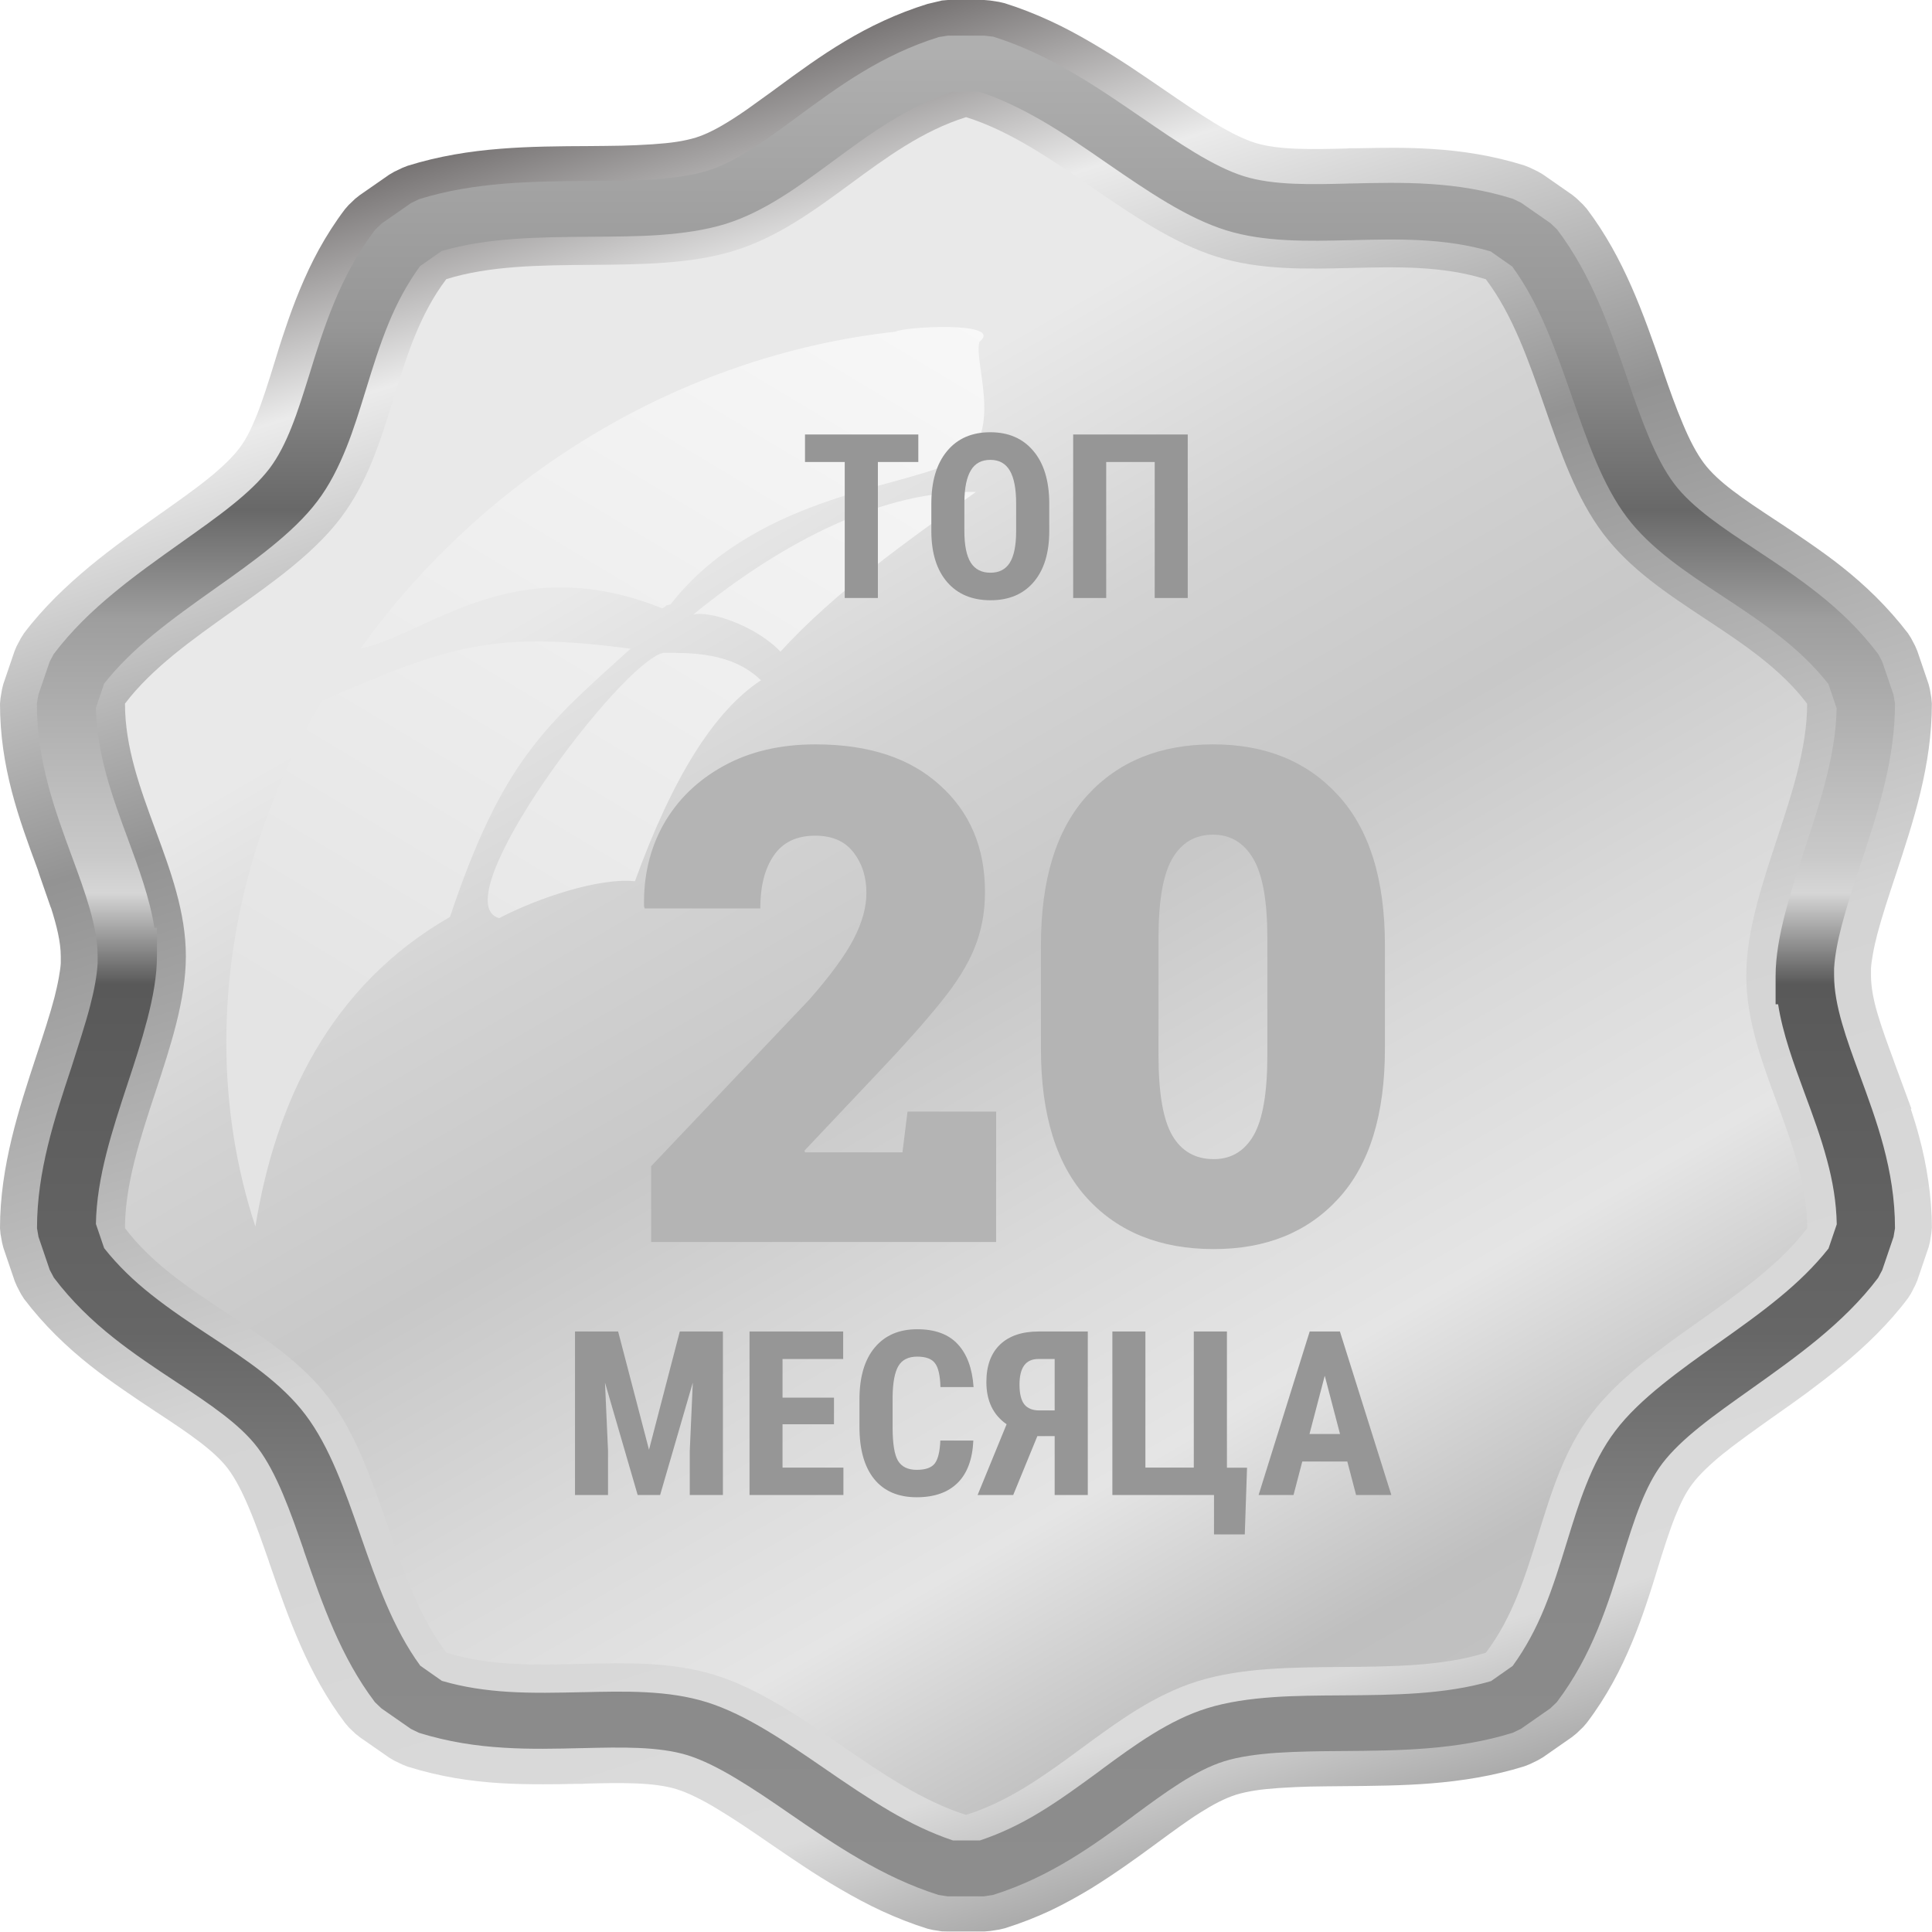 <svg width="84" height="84" viewBox="0 0 84 84" fill="none" xmlns="http://www.w3.org/2000/svg">
<path fill-rule="evenodd" clip-rule="evenodd" d="M43.676 0.138C44.35 0.349 45.008 0.609 45.648 0.903C46.248 1.179 46.848 1.5 47.454 1.855C48.071 2.215 48.596 2.547 49.086 2.868C49.547 3.173 50.049 3.516 50.551 3.859L50.592 3.887C51.347 4.407 52.103 4.922 52.801 5.349C53.441 5.736 54.047 6.046 54.577 6.212C55.587 6.528 57.069 6.495 58.557 6.456L58.69 6.445H59.065C60.132 6.423 61.199 6.406 62.278 6.478C63.57 6.561 64.896 6.761 66.275 7.192L66.5 7.281L66.857 7.453L67.077 7.58L68.357 8.471L68.547 8.626L68.83 8.898L68.992 9.08C70.612 11.223 71.449 13.632 72.285 16.04L72.308 16.112V16.118L72.314 16.14C72.579 16.91 72.85 17.685 73.185 18.471C73.462 19.13 73.762 19.711 74.091 20.149C74.396 20.553 74.829 20.946 75.325 21.323C75.85 21.727 76.513 22.164 77.176 22.602L77.194 22.613L77.24 22.64L77.269 22.662C77.713 22.956 78.157 23.249 78.641 23.587C79.161 23.947 79.651 24.301 80.084 24.645C80.585 25.043 81.081 25.475 81.572 25.962C82.062 26.45 82.523 26.97 82.956 27.535L83.089 27.745L83.267 28.083L83.36 28.299L83.85 29.739L83.908 29.966L83.971 30.342L83.994 30.586C83.994 33.282 83.204 35.674 82.414 38.066H82.408H82.414C82.108 38.985 81.808 39.904 81.624 40.608C81.554 40.884 81.485 41.172 81.433 41.466C81.393 41.698 81.358 41.909 81.347 42.097V42.407C81.347 42.911 81.456 43.476 81.629 44.062C81.808 44.677 82.079 45.419 82.356 46.166V46.172L82.431 46.377L83.106 48.21H83.077C83.21 48.614 83.337 49.023 83.446 49.439C83.608 50.037 83.74 50.662 83.838 51.338C83.937 52.013 83.994 52.694 83.994 53.387L83.971 53.63L83.908 54.007L83.85 54.234L83.36 55.673L83.267 55.889L83.089 56.233L82.956 56.443C82.541 56.997 82.079 57.517 81.589 58.01C81.116 58.486 80.608 58.94 80.089 59.366C79.582 59.787 79.08 60.169 78.584 60.54C78.14 60.867 77.621 61.238 77.096 61.603C76.738 61.858 76.375 62.113 75.936 62.434C75.532 62.727 75.181 62.993 74.915 63.209C74.644 63.425 74.385 63.657 74.131 63.901C73.923 64.106 73.733 64.311 73.577 64.521C73.433 64.71 73.306 64.92 73.191 65.141C73.07 65.374 72.948 65.651 72.827 65.95C72.695 66.282 72.573 66.631 72.452 66.996C72.279 67.517 72.187 67.821 72.095 68.12C71.939 68.63 71.783 69.139 71.587 69.715C71.408 70.252 71.207 70.806 70.964 71.392C70.71 72.002 70.434 72.594 70.122 73.159C69.793 73.757 69.418 74.344 68.992 74.903L68.83 75.091L68.547 75.362L68.357 75.517L67.077 76.409L66.857 76.536L66.5 76.708L66.275 76.796C64.925 77.217 63.575 77.428 62.226 77.538C60.997 77.638 59.67 77.649 58.349 77.66C57.9 77.666 57.45 77.666 56.965 77.677C56.561 77.688 56.123 77.705 55.627 77.738C55.229 77.766 54.871 77.799 54.56 77.849C54.272 77.893 53.995 77.954 53.741 78.031C53.251 78.186 52.731 78.463 52.195 78.801C51.63 79.155 50.978 79.637 50.32 80.119L50.263 80.163L50.257 80.168L50.199 80.207L50.176 80.229H50.17C49.819 80.49 49.444 80.761 48.907 81.137C48.411 81.481 47.915 81.813 47.419 82.118C46.842 82.466 46.26 82.787 45.666 83.07C45.048 83.358 44.391 83.618 43.681 83.839L43.445 83.895L43.053 83.956L42.799 83.978H41.218L40.953 83.972L40.561 83.911L40.324 83.856C39.65 83.646 38.992 83.385 38.352 83.092C37.752 82.815 37.152 82.494 36.546 82.14C35.935 81.785 35.404 81.453 34.914 81.126C34.441 80.816 33.928 80.462 33.408 80.108C32.653 79.587 31.897 79.072 31.136 78.618C30.807 78.419 30.49 78.247 30.201 78.109C29.93 77.976 29.671 77.871 29.423 77.793C28.413 77.478 26.931 77.511 25.443 77.549L25.31 77.561H24.935C24.508 77.572 24.07 77.577 23.614 77.577C22.991 77.577 22.386 77.566 21.815 77.533C21.14 77.494 20.477 77.422 19.813 77.311C19.133 77.195 18.44 77.035 17.731 76.813L17.506 76.725L17.148 76.553L16.929 76.425L15.649 75.534L15.453 75.379L15.17 75.108L15.008 74.919C13.388 72.777 12.551 70.368 11.715 67.965L11.692 67.899V67.893L11.686 67.871C11.415 67.101 11.15 66.326 10.815 65.54C10.538 64.881 10.238 64.294 9.915 63.862C9.61 63.458 9.177 63.071 8.675 62.688C8.15 62.284 7.487 61.847 6.824 61.41L6.806 61.398L6.76 61.371L6.731 61.349C6.287 61.055 5.843 60.762 5.359 60.424C4.839 60.064 4.349 59.71 3.917 59.366C3.415 58.968 2.919 58.536 2.428 58.049C1.938 57.561 1.477 57.041 1.044 56.471L0.911 56.26L0.733 55.917L0.64 55.701L0.15 54.261L0.092 54.034L0.023 53.652L0 53.403C0 52.047 0.208 50.745 0.513 49.478C0.813 48.243 1.194 47.08 1.575 45.923H1.58H1.575C1.88 45.004 2.18 44.085 2.365 43.376C2.434 43.099 2.503 42.811 2.555 42.518C2.596 42.285 2.63 42.075 2.642 41.886V41.576C2.642 40.962 2.463 40.236 2.215 39.461H2.209L1.707 38.016L1.644 37.817C0.819 35.591 0 33.36 0 30.591L0.023 30.348L0.087 29.971L0.144 29.744L0.634 28.305L0.727 28.089L0.906 27.751L1.038 27.54C1.454 26.987 1.915 26.472 2.405 25.979C2.884 25.503 3.386 25.054 3.905 24.622C4.413 24.202 4.914 23.82 5.41 23.454C5.855 23.128 6.374 22.757 6.893 22.391C7.256 22.136 7.614 21.882 8.058 21.561C8.462 21.267 8.814 21.001 9.079 20.785C9.35 20.57 9.61 20.337 9.863 20.093C10.071 19.889 10.261 19.684 10.417 19.473C10.561 19.285 10.688 19.075 10.803 18.853C10.925 18.62 11.046 18.344 11.167 18.045C11.3 17.712 11.421 17.364 11.542 16.998C11.715 16.478 11.807 16.173 11.899 15.874C12.055 15.365 12.211 14.855 12.407 14.285C12.586 13.748 12.788 13.194 13.03 12.607C13.284 11.998 13.555 11.412 13.866 10.847C14.195 10.249 14.57 9.662 14.997 9.097L15.158 8.914L15.441 8.643L15.637 8.488L16.918 7.597L17.137 7.469L17.494 7.298L17.719 7.209C19.069 6.788 20.419 6.572 21.769 6.467C22.997 6.367 24.324 6.356 25.645 6.351C26.095 6.345 26.544 6.345 27.029 6.334C27.433 6.323 27.871 6.307 28.373 6.273C28.771 6.246 29.129 6.212 29.44 6.163C29.729 6.118 30.005 6.057 30.259 5.98C30.922 5.775 31.672 5.315 32.457 4.773L33.489 4.031L33.68 3.892L33.76 3.832C35.675 2.425 37.602 1.019 40.324 0.172L40.561 0.116L40.953 0.022L41.213 0H42.793L43.047 0.022L43.439 0.083L43.676 0.138ZM37.163 8.239L37.74 8.97L37.273 8.377L37.163 8.239ZM37.163 8.239L37.734 8.953L37.746 8.97L37.163 8.239ZM17.143 66.21L17.148 66.227V66.232L17.904 65.994L18.042 65.928L17.985 65.944L17.143 66.21ZM46.837 75.761L46.26 75.03L46.721 75.623L46.837 75.761ZM46.842 75.761L46.271 75.047L46.26 75.03L46.842 75.761ZM58.332 72.173L58.326 71.254V71.271L58.332 72.173ZM44.31 12.364C43.647 11.91 42.989 11.456 42.407 11.09C42.285 11.013 42.164 10.941 42.043 10.869C41.991 10.902 41.934 10.941 41.876 10.974C41.605 11.151 41.351 11.334 41.097 11.511C40.999 11.583 40.624 11.854 40.255 12.126C39.315 12.818 38.375 13.51 37.302 14.158C36.194 14.822 35.001 15.415 33.61 15.847C32.941 16.057 32.243 16.218 31.534 16.339C30.819 16.467 30.144 16.544 29.492 16.6C28.938 16.644 28.287 16.672 27.588 16.688C26.983 16.705 26.331 16.71 25.685 16.71C25.31 16.71 24.93 16.716 24.526 16.721C24.185 16.727 23.816 16.738 23.395 16.76C23.28 16.766 23.141 16.771 22.974 16.788C22.951 16.843 22.934 16.904 22.911 16.965C22.79 17.286 22.692 17.574 22.605 17.851C22.518 18.117 22.415 18.454 22.311 18.792C22.155 19.302 21.999 19.811 21.803 20.381C21.624 20.918 21.422 21.472 21.18 22.059C20.927 22.668 20.655 23.26 20.344 23.825C20.015 24.423 19.64 25.01 19.213 25.575C18.792 26.128 18.337 26.643 17.846 27.136C17.373 27.612 16.866 28.066 16.347 28.498C15.839 28.914 15.343 29.301 14.841 29.667C14.403 29.993 13.878 30.359 13.353 30.73C13.128 30.89 12.897 31.051 12.401 31.411C12.072 31.649 11.767 31.876 11.502 32.081C11.409 32.153 11.305 32.236 11.178 32.335C11.23 32.502 11.282 32.673 11.34 32.845C11.519 33.382 11.698 33.864 11.871 34.351V34.356C12.269 35.431 12.661 36.505 12.961 37.623C13.122 38.221 13.255 38.847 13.353 39.522C13.451 40.198 13.509 40.879 13.509 41.571V42.8V44.334H13.232C13.122 44.943 12.984 45.541 12.828 46.128C12.534 47.23 12.234 48.143 11.934 49.051V49.057C11.646 49.926 11.363 50.795 11.155 51.582C11.201 51.615 11.254 51.654 11.305 51.692C11.836 52.085 12.378 52.44 12.92 52.8V52.794L12.967 52.827C14.985 54.156 16.998 55.491 18.689 57.727C19.104 58.281 19.479 58.857 19.813 59.455C20.142 60.042 20.43 60.64 20.696 61.249C20.938 61.803 21.157 62.373 21.376 62.954C21.509 63.303 21.734 63.962 21.965 64.632L22.005 64.726L22.115 65.053C22.259 65.463 22.415 65.9 22.622 66.443C22.715 66.686 22.813 66.924 22.905 67.146C22.98 67.151 23.049 67.151 23.107 67.151C23.741 67.168 24.428 67.151 25.114 67.135H25.12C26.308 67.107 27.502 67.074 28.684 67.146C29.359 67.19 30.023 67.257 30.692 67.367C31.367 67.484 32.065 67.644 32.774 67.865C33.449 68.076 34.106 68.336 34.747 68.63C35.347 68.906 35.946 69.228 36.552 69.582C37.163 69.936 37.694 70.269 38.179 70.595C38.652 70.905 39.171 71.26 39.684 71.614C40.232 71.99 40.786 72.373 41.282 72.688C41.507 72.832 41.726 72.971 41.957 73.103C42.009 73.07 42.066 73.031 42.118 72.998C42.603 72.677 43.168 72.262 43.733 71.847C44.673 71.154 45.614 70.462 46.687 69.814C47.794 69.15 48.988 68.558 50.378 68.126C51.053 67.915 51.745 67.755 52.455 67.633C53.17 67.506 53.845 67.428 54.496 67.373C55.05 67.329 55.702 67.301 56.4 67.284C57.006 67.267 57.657 67.262 58.303 67.262C58.678 67.262 59.059 67.257 59.463 67.251C59.803 67.245 60.172 67.234 60.593 67.212C60.709 67.207 60.847 67.196 61.014 67.184L61.084 67.007C61.205 66.686 61.303 66.393 61.389 66.121C61.476 65.856 61.58 65.518 61.683 65.186C61.839 64.676 61.995 64.167 62.191 63.591C62.37 63.054 62.572 62.5 62.814 61.913C63.068 61.304 63.339 60.712 63.656 60.147C63.985 59.549 64.354 58.962 64.787 58.398C65.202 57.844 65.663 57.329 66.154 56.836C66.627 56.36 67.134 55.911 67.653 55.474C68.161 55.053 68.663 54.671 69.159 54.306C69.597 53.979 70.122 53.608 70.641 53.243C70.866 53.082 71.097 52.922 71.593 52.562C71.922 52.324 72.227 52.096 72.493 51.892C72.585 51.82 72.689 51.737 72.816 51.631C72.799 51.565 72.775 51.498 72.758 51.438C72.683 51.194 72.591 50.928 72.493 50.646H72.481L72.193 49.815L72.124 49.633V49.627L72.118 49.605C71.299 47.385 70.486 45.159 70.486 42.401V41.194V39.661H70.762C70.872 39.052 71.01 38.454 71.166 37.867C71.46 36.765 71.76 35.851 72.06 34.938C72.349 34.068 72.631 33.199 72.839 32.413C72.793 32.38 72.741 32.341 72.689 32.302C72.441 32.119 72.175 31.937 71.899 31.748C71.506 31.483 71.287 31.339 71.074 31.195V31.2L71.028 31.167C69.009 29.838 66.996 28.504 65.306 26.267C64.891 25.713 64.516 25.137 64.181 24.539C63.852 23.953 63.558 23.355 63.298 22.745C63.056 22.192 62.837 21.622 62.618 21.04C62.491 20.686 62.26 20.032 62.029 19.363L61.989 19.268L61.88 18.942C61.735 18.526 61.58 18.095 61.372 17.552C61.28 17.308 61.182 17.07 61.089 16.849C61.014 16.843 60.945 16.843 60.888 16.843C60.259 16.827 59.572 16.843 58.886 16.86H58.874C57.686 16.887 56.492 16.921 55.31 16.849C54.635 16.804 53.972 16.738 53.308 16.627C52.633 16.511 51.935 16.35 51.226 16.129C50.551 15.918 49.894 15.658 49.253 15.365C48.653 15.088 48.054 14.767 47.448 14.412C46.837 14.058 46.306 13.726 45.821 13.399C45.343 13.073 44.824 12.718 44.31 12.364ZM8.865 35.37L8.052 35.641L7.966 35.674L8.208 35.597L8.865 35.37ZM10.313 41.266V41.244L9.356 41.266H10.313ZM8.889 48.138L7.971 47.861L7.995 47.872L8.075 47.894L8.889 48.138ZM72.55 55.723L73.116 56.46L72.977 56.277L72.55 55.723ZM73.687 42.728V42.756L74.644 42.728H73.687ZM75.181 35.879L76.023 36.134L76.011 36.128L75.925 36.1L75.181 35.879ZM7.96 47.855L7.925 47.844L7.977 47.861L7.96 47.855ZM18.406 65.811L18.198 65.878L18.187 65.883L18.331 65.839L18.406 65.811ZM18.319 65.845L18.181 65.889L18.06 65.944L18.319 65.845ZM75.884 48.37L76.04 48.32H76.034L75.884 48.37Z" fill="url(#paint0_linear)"/>
<path fill-rule="evenodd" clip-rule="evenodd" d="M43.185 1.595C44.408 1.977 45.539 2.525 46.635 3.162C47.713 3.787 48.688 4.463 49.669 5.133C51.209 6.19 52.755 7.248 54.087 7.663C55.362 8.062 57.011 8.023 58.661 7.979L58.69 7.973V7.979C60.997 7.923 63.304 7.868 65.779 8.643L66.136 8.815L67.417 9.706L67.7 9.977C69.188 11.943 69.984 14.23 70.774 16.517L70.797 16.588V16.594V16.599C71.379 18.277 71.968 19.944 72.793 21.035C73.577 22.076 74.938 22.973 76.294 23.869L76.311 23.881C77.251 24.501 78.186 25.121 79.063 25.818C79.997 26.56 80.879 27.402 81.658 28.432L81.837 28.77L82.327 30.209L82.391 30.586C82.391 33.05 81.641 35.325 80.885 37.606C80.579 38.526 80.28 39.445 80.072 40.248C79.899 40.906 79.778 41.532 79.743 42.102V42.418C79.743 43.708 80.291 45.197 80.839 46.687C81.22 47.722 81.6 48.752 81.889 49.832C82.189 50.961 82.391 52.135 82.391 53.403L82.327 53.78L81.837 55.219L81.658 55.557C80.903 56.559 80.003 57.423 79.04 58.22C78.105 58.99 77.124 59.688 76.144 60.385C75.348 60.95 74.546 61.515 73.883 62.052C73.243 62.567 72.683 63.093 72.274 63.63C71.893 64.134 71.587 64.748 71.322 65.413C71.028 66.149 70.791 66.924 70.549 67.694C70.232 68.729 69.909 69.765 69.47 70.828C69.02 71.918 68.461 72.982 67.688 74.006L67.405 74.277L66.125 75.169L65.767 75.34C63.345 76.093 60.836 76.115 58.332 76.132C57.386 76.138 56.446 76.149 55.5 76.21C54.658 76.27 53.879 76.376 53.233 76.575C51.97 76.968 50.655 77.937 49.34 78.906L49.276 78.956C48.405 79.598 47.534 80.235 46.56 80.827C45.533 81.448 44.431 81.996 43.174 82.389L42.782 82.45H41.201L40.809 82.389C39.592 82.007 38.456 81.459 37.36 80.822C36.281 80.196 35.3 79.521 34.326 78.851C33.541 78.308 32.751 77.771 31.972 77.306C31.251 76.874 30.559 76.525 29.913 76.32C28.638 75.922 26.989 75.966 25.339 76.005L25.31 76.01V76.005C24.18 76.032 23.049 76.06 21.913 75.988C20.701 75.916 19.479 75.733 18.215 75.34L17.864 75.169L16.583 74.277L16.3 74.006C14.812 72.04 14.022 69.754 13.226 67.467L13.203 67.395V67.389V67.384C12.62 65.706 12.032 64.04 11.207 62.949C10.423 61.908 9.062 61.011 7.706 60.114L7.689 60.103C6.749 59.483 5.814 58.862 4.937 58.165C4.003 57.423 3.121 56.581 2.342 55.551L2.163 55.214L1.673 53.774L1.609 53.398C1.609 50.934 2.359 48.658 3.115 46.377C3.403 45.463 3.709 44.544 3.917 43.741C4.09 43.082 4.211 42.451 4.245 41.886V41.571C4.245 40.281 3.697 38.791 3.149 37.302C2.376 35.203 1.604 33.105 1.604 30.591L1.667 30.215L2.157 28.775L2.336 28.437C3.092 27.435 3.986 26.572 4.955 25.774C5.889 24.999 6.87 24.307 7.85 23.609C8.646 23.044 9.448 22.48 10.111 21.943C10.752 21.428 11.311 20.902 11.721 20.365C12.101 19.861 12.407 19.246 12.672 18.582C12.967 17.845 13.203 17.07 13.445 16.3C13.762 15.265 14.086 14.23 14.524 13.167C14.974 12.076 15.533 11.013 16.306 9.994L16.589 9.723L17.869 8.831L18.221 8.66C20.644 7.907 23.153 7.884 25.656 7.868C26.602 7.862 27.542 7.857 28.488 7.79C29.331 7.729 30.109 7.624 30.755 7.425C32.018 7.032 33.334 6.063 34.649 5.094C36.483 3.743 38.317 2.392 40.82 1.611L41.213 1.55H42.793L43.185 1.595ZM45.314 5.254C44.443 4.751 43.543 4.308 42.586 3.987H41.414C39.413 4.651 37.804 5.836 36.2 7.021C34.712 8.117 33.224 9.213 31.551 9.734C30.674 10.005 29.7 10.143 28.673 10.216C27.75 10.282 26.712 10.287 25.674 10.293C23.447 10.31 21.221 10.326 19.202 10.913L18.262 11.572C17.679 12.375 17.246 13.205 16.895 14.058C16.514 14.983 16.202 15.985 15.897 16.982C15.637 17.823 15.378 18.67 15.066 19.445C14.726 20.293 14.328 21.096 13.797 21.793C13.267 22.496 12.557 23.161 11.761 23.803C10.988 24.429 10.186 24.999 9.379 25.569C8.433 26.239 7.493 26.909 6.633 27.618C5.855 28.26 5.139 28.947 4.528 29.722L4.17 30.774C4.211 32.806 4.886 34.65 5.566 36.488C6.039 37.773 6.512 39.057 6.714 40.342H6.824V41.571C6.824 42.423 6.656 43.354 6.403 44.323C6.154 45.275 5.855 46.194 5.549 47.113C4.88 49.151 4.205 51.183 4.17 53.215L4.528 54.267C5.139 55.042 5.831 55.695 6.57 56.282C7.406 56.947 8.283 57.528 9.16 58.104L9.177 58.115C10.717 59.128 12.251 60.147 13.284 61.515C14.339 62.91 14.997 64.809 15.66 66.708L15.689 66.797C16.387 68.796 17.085 70.794 18.273 72.422L19.213 73.081C20.177 73.364 21.134 73.496 22.092 73.557C23.17 73.624 24.237 73.596 25.299 73.574L25.328 73.569V73.574C27.191 73.53 29.048 73.485 30.721 74.006C31.592 74.277 32.462 74.715 33.339 75.241C34.153 75.728 34.989 76.298 35.825 76.874C36.789 77.538 37.758 78.197 38.704 78.751C39.575 79.26 40.474 79.698 41.432 80.019H42.608C43.566 79.698 44.425 79.272 45.233 78.779C46.115 78.242 46.975 77.61 47.829 76.985L47.892 76.935C49.357 75.855 50.828 74.787 52.478 74.272C53.354 74 54.329 73.862 55.356 73.79C56.279 73.724 57.317 73.718 58.355 73.712C60.582 73.696 62.814 73.679 64.827 73.092L65.767 72.433C66.35 71.631 66.782 70.8 67.134 69.947C67.515 69.023 67.826 68.02 68.132 67.024C68.392 66.182 68.651 65.335 68.963 64.56C69.297 63.713 69.701 62.91 70.232 62.212C70.762 61.509 71.472 60.845 72.268 60.203C73.041 59.577 73.843 59.007 74.65 58.436C75.596 57.766 76.542 57.096 77.396 56.388C78.174 55.745 78.889 55.059 79.501 54.283L79.859 53.231C79.841 52.257 79.68 51.338 79.438 50.447C79.172 49.444 78.814 48.481 78.457 47.517C77.984 46.233 77.511 44.948 77.309 43.664H77.2V42.44C77.2 41.587 77.367 40.657 77.621 39.688C77.869 38.736 78.174 37.817 78.474 36.892C79.143 34.855 79.818 32.823 79.853 30.791L79.495 29.738C78.884 28.963 78.192 28.31 77.453 27.723C76.617 27.059 75.74 26.477 74.863 25.901L74.846 25.89C73.306 24.877 71.772 23.858 70.739 22.496C69.684 21.101 69.026 19.202 68.363 17.303L68.334 17.214C67.636 15.215 66.938 13.216 65.75 11.589L64.81 10.93C62.785 10.337 60.755 10.393 58.724 10.443L58.696 10.448V10.443C56.833 10.487 54.975 10.531 53.303 10.011C51.601 9.479 49.899 8.311 48.198 7.143C47.223 6.467 46.26 5.803 45.314 5.254ZM70.808 16.605L13.197 67.389L70.808 16.605ZM45.233 11.118C44.57 10.659 43.901 10.204 43.272 9.811C42.845 9.546 42.43 9.302 42.014 9.092C41.668 9.28 41.316 9.49 40.97 9.723C40.434 10.077 39.863 10.498 39.292 10.919C37.458 12.27 35.623 13.621 33.126 14.396C31.892 14.778 30.64 14.977 29.371 15.077C28.2 15.171 26.942 15.177 25.685 15.188C24.901 15.193 24.116 15.199 23.314 15.238C22.807 15.26 22.317 15.298 21.861 15.365C21.694 15.708 21.544 16.079 21.405 16.467C21.174 17.087 20.978 17.729 20.782 18.366C20.465 19.401 20.142 20.437 19.704 21.5C19.254 22.59 18.694 23.654 17.921 24.678C17.166 25.68 16.266 26.544 15.303 27.341C14.368 28.111 13.388 28.808 12.407 29.506C11.761 29.966 11.115 30.42 10.504 30.896C10.111 31.2 9.736 31.505 9.408 31.815C9.604 32.784 9.99 33.825 10.371 34.866C10.752 35.896 11.132 36.931 11.421 38.005C11.721 39.135 11.922 40.308 11.922 41.576V42.806H11.848C11.657 44.838 11.04 46.72 10.417 48.603C10.008 49.843 9.604 51.078 9.402 52.163C9.69 52.423 10.013 52.672 10.348 52.922C10.896 53.326 11.473 53.708 12.044 54.084C13.953 55.347 15.862 56.603 17.408 58.641C18.164 59.638 18.74 60.723 19.236 61.852C19.692 62.899 20.09 64.04 20.482 65.18L20.494 65.197H20.488C20.909 66.409 21.33 67.616 21.844 68.613C22.247 68.663 22.657 68.685 23.078 68.696C23.753 68.713 24.456 68.696 25.166 68.679C26.308 68.652 27.45 68.624 28.592 68.691C29.803 68.768 31.026 68.945 32.284 69.338C33.501 69.72 34.637 70.269 35.733 70.905C36.812 71.531 37.792 72.206 38.767 72.876C39.863 73.629 40.959 74.382 41.986 74.903C42.332 74.715 42.684 74.504 43.03 74.272C43.566 73.917 44.137 73.496 44.708 73.076C46.542 71.725 48.377 70.379 50.88 69.599C52.114 69.216 53.366 69.017 54.635 68.918C55.806 68.823 57.063 68.818 58.321 68.807C59.105 68.801 59.89 68.796 60.691 68.757C61.199 68.735 61.689 68.696 62.145 68.63C62.312 68.286 62.462 67.915 62.601 67.533C62.831 66.908 63.027 66.271 63.224 65.634C63.541 64.599 63.864 63.563 64.302 62.5C64.752 61.41 65.311 60.346 66.085 59.322C66.84 58.325 67.74 57.456 68.703 56.659C69.638 55.884 70.618 55.192 71.599 54.494C72.245 54.034 72.891 53.58 73.502 53.104C73.894 52.8 74.269 52.49 74.598 52.185C74.523 51.809 74.419 51.421 74.298 51.028C74.114 50.43 73.871 49.782 73.635 49.134C72.862 47.036 72.089 44.937 72.089 42.423V41.194H72.164C72.354 39.162 72.972 37.28 73.594 35.397C74.004 34.157 74.408 32.922 74.61 31.837C74.321 31.577 73.998 31.328 73.664 31.078C73.116 30.674 72.539 30.292 71.962 29.916C70.053 28.653 68.144 27.396 66.598 25.359C65.842 24.362 65.265 23.277 64.769 22.148C64.314 21.101 63.916 19.96 63.523 18.82L63.512 18.803H63.518C63.097 17.596 62.675 16.384 62.168 15.387C61.764 15.337 61.355 15.315 60.934 15.304C60.259 15.287 59.549 15.304 58.846 15.32C57.703 15.348 56.561 15.376 55.419 15.304C54.208 15.232 52.985 15.049 51.722 14.656C50.499 14.274 49.369 13.726 48.273 13.089C47.194 12.463 46.214 11.788 45.233 11.118ZM44.662 7.757L73.41 27.906C71.685 26.765 69.955 25.625 68.668 23.919C68.046 23.094 67.555 22.175 67.134 21.206C66.679 20.165 66.315 19.119 65.952 18.072L65.94 18.056C65.398 16.5 64.856 14.944 64.1 13.665L63.806 13.172L63.235 13.067C62.526 12.934 61.77 12.873 60.986 12.857C60.253 12.84 59.515 12.857 58.776 12.873C57.715 12.901 56.648 12.923 55.569 12.857C54.554 12.796 53.533 12.646 52.507 12.325C51.474 12.004 50.517 11.539 49.588 10.996C48.642 10.448 47.679 9.784 46.71 9.119C46.035 8.66 45.36 8.195 44.662 7.757ZM42.528 6.605L44.656 7.763C43.941 7.309 43.231 6.91 42.528 6.605ZM41.472 6.605L42.533 6.6L42.003 6.367L41.472 6.605ZM39.523 7.707L41.472 6.611C40.809 6.904 40.157 7.287 39.523 7.707ZM37.74 8.97L39.517 7.707C38.9 8.117 38.323 8.543 37.74 8.97ZM32.33 12.065C34.418 11.412 36.079 10.193 37.74 8.97L32.33 12.065ZM29.157 12.63C30.253 12.541 31.32 12.38 32.33 12.065L29.157 12.63ZM25.674 12.746C26.821 12.735 27.969 12.729 29.157 12.635L25.674 12.746ZM23.188 12.796L25.679 12.746C24.82 12.751 23.96 12.757 23.188 12.796ZM20.759 13.067L23.182 12.796C22.34 12.835 21.526 12.912 20.759 13.067ZM19.9 13.671L20.759 13.067L20.182 13.183L19.9 13.671ZM18.994 15.647L19.9 13.665C19.542 14.291 19.248 14.961 18.994 15.647ZM18.331 17.674L18.994 15.647C18.758 16.295 18.544 16.987 18.331 17.674ZM17.333 20.597C17.714 19.672 18.025 18.67 18.331 17.674L17.333 20.597ZM15.851 23.238C16.497 22.386 16.958 21.505 17.333 20.603L15.851 23.238ZM13.63 25.492C14.455 24.811 15.216 24.074 15.851 23.238L13.63 25.492ZM10.884 27.54C11.83 26.87 12.77 26.201 13.63 25.492L10.884 27.54ZM8.906 28.985L10.884 27.54C10.204 28.022 9.529 28.498 8.906 28.985ZM7.1 30.575L8.906 28.985C8.237 29.5 7.62 30.026 7.1 30.575ZM6.777 31.544L7.1 30.575L6.708 30.99L6.777 31.544ZM7.96 35.68L6.772 31.544C6.945 32.928 7.452 34.301 7.96 35.68ZM8.94 38.609C8.675 37.612 8.318 36.643 7.966 35.68L8.94 38.609ZM9.356 41.266C9.327 40.342 9.165 39.461 8.94 38.609L9.356 41.266ZM9.356 41.576V41.266V41.576ZM7.977 47.861C8.664 45.773 9.356 43.68 9.356 41.576L7.977 47.861ZM6.772 52.456L7.977 47.855C7.458 49.422 6.945 50.989 6.772 52.456ZM7.106 53.425L6.772 52.456L6.708 53.01L7.106 53.425ZM8.79 54.865L7.106 53.425C7.608 53.94 8.179 54.416 8.79 54.865ZM10.59 56.094L8.79 54.865C9.356 55.28 9.973 55.684 10.59 56.094ZM15.332 60.075C14.045 58.37 12.315 57.229 10.59 56.094L15.332 60.075ZM16.872 62.788C16.451 61.819 15.96 60.9 15.332 60.075L16.872 62.788ZM18.054 65.922C17.691 64.876 17.327 63.829 16.872 62.788L18.054 65.922ZM18.06 65.944L18.048 65.928L18.06 65.944ZM19.9 70.335L18.06 65.944C18.602 67.5 19.138 69.056 19.9 70.335ZM20.765 70.933L19.9 70.335L20.194 70.828L20.765 70.933ZM23.009 71.143L20.759 70.933C21.474 71.066 22.23 71.121 23.009 71.143ZM25.218 71.121L23.009 71.143C23.741 71.16 24.48 71.143 25.218 71.121ZM28.431 71.138C27.352 71.071 26.285 71.099 25.224 71.121L28.431 71.138ZM31.494 71.669C30.461 71.348 29.446 71.199 28.425 71.138L31.494 71.669ZM34.412 72.998C33.483 72.461 32.52 71.99 31.494 71.669L34.412 72.998ZM37.29 74.875C36.327 74.211 35.358 73.552 34.412 72.998L37.29 74.875ZM41.472 77.394L37.29 74.875C38.686 75.833 40.076 76.791 41.472 77.394ZM42.528 77.389L41.467 77.394L41.997 77.627L42.528 77.389ZM44.477 76.293L42.528 77.389C43.191 77.096 43.843 76.713 44.477 76.293ZM46.26 75.03L44.477 76.293C45.1 75.883 45.677 75.457 46.26 75.03ZM51.67 71.935C49.582 72.583 47.921 73.807 46.26 75.03L51.67 71.935ZM54.843 71.365C53.747 71.453 52.679 71.614 51.67 71.93L54.843 71.365ZM58.326 71.254C57.179 71.265 56.036 71.271 54.843 71.365L58.326 71.254ZM60.818 71.204L58.326 71.254C59.18 71.249 60.04 71.243 60.818 71.204ZM63.241 70.933L60.818 71.204C61.66 71.165 62.474 71.082 63.241 70.933ZM64.1 70.329L63.241 70.933L63.818 70.822L64.1 70.329ZM65.006 68.347L64.1 70.329C64.464 69.704 64.752 69.039 65.006 68.347ZM65.669 66.326L65.006 68.353C65.242 67.699 65.456 67.013 65.669 66.326ZM66.667 63.397C66.286 64.322 65.975 65.324 65.669 66.321L66.667 63.397ZM68.149 60.762C67.503 61.614 67.042 62.495 66.667 63.403L68.149 60.762ZM70.37 58.508C69.545 59.189 68.784 59.926 68.149 60.762L70.37 58.508ZM73.116 56.459C72.17 57.13 71.23 57.8 70.37 58.508L73.116 56.459ZM75.094 55.014L73.116 56.459C73.796 55.978 74.477 55.496 75.094 55.014ZM76.9 53.425L75.094 55.014C75.763 54.499 76.38 53.974 76.9 53.425ZM77.228 52.456L76.905 53.425L77.297 53.01L77.228 52.456ZM76.744 50.341L77.228 52.456C77.142 51.759 76.963 51.05 76.744 50.341ZM76.04 48.32L76.744 50.341C76.525 49.644 76.282 48.979 76.04 48.32ZM74.65 42.728C74.713 44.71 75.377 46.515 76.04 48.315L74.65 42.728ZM74.65 42.423V42.734V42.423ZM76.023 36.139C75.336 38.232 74.644 40.319 74.644 42.423L76.023 36.139ZM77.228 31.538L76.023 36.134C76.542 34.572 77.055 33.011 77.228 31.538ZM76.894 30.569L77.228 31.538L77.292 30.984L76.894 30.569ZM75.21 29.135L76.894 30.569C76.392 30.054 75.821 29.584 75.21 29.135ZM73.41 27.906L75.21 29.135C74.644 28.72 74.027 28.31 73.41 27.906Z" fill="url(#paint1_linear)"/>
<path fill-rule="evenodd" clip-rule="evenodd" d="M42.003 5.094C45.77 6.268 49.138 9.988 52.905 11.162C56.671 12.336 60.836 10.963 64.602 12.142C66.933 15.221 67.377 20.127 69.707 23.205C72.037 26.284 76.242 27.524 78.572 30.597C78.572 34.401 75.925 38.625 75.925 42.423C75.925 46.227 78.572 49.605 78.572 53.403C76.242 56.482 71.518 58.403 69.188 61.481C66.858 64.56 66.933 68.785 64.602 71.858C60.836 73.031 55.835 71.924 52.068 73.098C48.302 74.272 45.77 77.732 42.003 78.906C38.236 77.732 34.868 74.011 31.101 72.832C27.335 71.658 23.17 73.031 19.404 71.852C17.073 68.779 16.629 63.868 14.299 60.789C11.969 57.716 7.764 56.476 5.434 53.398C5.434 49.594 8.081 45.369 8.081 41.571C8.081 37.767 5.434 34.389 5.434 30.591C7.764 27.518 12.488 25.591 14.818 22.513C17.148 19.44 17.073 15.21 19.404 12.137C23.17 10.963 28.177 12.07 31.938 10.896C35.704 9.728 38.236 6.268 42.003 5.094Z" fill="url(#paint2_linear)"/>
<path fill-rule="evenodd" clip-rule="evenodd" d="M27.416 28.205C23.747 31.522 21.844 33.05 19.565 39.866C14.363 42.85 11.98 47.905 11.104 53.326C10.284 50.834 9.84 48.143 9.84 45.309C9.84 40.048 11.357 34.96 13.999 30.47C19.583 28.033 21.515 27.43 27.416 28.205ZM30.138 26.721C34.164 23.443 38.496 21.301 42.43 21.389C39.477 23.504 36.31 25.724 33.933 28.332C32.826 27.175 30.813 26.538 30.138 26.721ZM21.699 39.921C23.395 39.035 26.066 38.149 27.606 38.315C29.256 33.775 31.055 30.913 33.086 29.578C31.817 28.338 29.977 28.388 28.852 28.382C27.046 28.72 19.173 39.185 21.699 39.921ZM38.952 14.418C29.423 15.47 20.973 20.808 15.678 28.194C18.567 27.607 22.322 23.842 28.794 26.45C29.1 26.295 28.794 26.361 29.152 26.278C32.711 21.727 38.865 21.229 41.178 20.199C43.924 19.518 42.268 15.67 42.591 14.856C43.687 13.948 39.211 14.213 38.952 14.418Z" fill="url(#paint3_linear)"/>
<g filter="url(#filter0_di)">
<path d="M26.31 52V48.704L33.18 41.468C34.098 40.423 34.742 39.544 35.113 38.831C35.484 38.118 35.67 37.449 35.67 36.824C35.67 36.131 35.484 35.545 35.113 35.066C34.742 34.578 34.186 34.334 33.444 34.334C32.633 34.334 32.032 34.622 31.642 35.198C31.251 35.765 31.056 36.531 31.056 37.498H26.031L26.002 37.41C25.973 36.092 26.256 34.9 26.852 33.836C27.457 32.772 28.326 31.927 29.459 31.302C30.592 30.677 31.925 30.364 33.458 30.364C35.763 30.364 37.565 30.955 38.863 32.137C40.172 33.309 40.826 34.856 40.826 36.78C40.826 37.659 40.675 38.47 40.372 39.212C40.079 39.944 39.591 40.73 38.907 41.57C38.233 42.41 37.33 43.426 36.197 44.617L32.975 48.03L33.004 48.103H37.237L37.457 46.331H41.31V52H26.31Z" fill="#B4B4B4"/>
<path d="M50.773 52.308C48.458 52.308 46.627 51.575 45.279 50.11C43.932 48.645 43.258 46.473 43.258 43.592V39.095C43.258 36.224 43.932 34.051 45.279 32.576C46.627 31.102 48.448 30.364 50.743 30.364C53.019 30.364 54.83 31.102 56.178 32.576C57.535 34.051 58.214 36.224 58.214 39.095V43.592C58.214 46.473 57.54 48.645 56.193 50.11C54.855 51.575 53.048 52.308 50.773 52.308ZM50.773 48.397C51.525 48.397 52.101 48.055 52.501 47.371C52.901 46.678 53.102 45.516 53.102 43.885V38.773C53.102 37.171 52.897 36.023 52.486 35.33C52.076 34.637 51.495 34.29 50.743 34.29C49.962 34.29 49.371 34.637 48.971 35.33C48.57 36.014 48.37 37.161 48.37 38.773V43.885C48.37 45.525 48.57 46.688 48.971 47.371C49.371 48.055 49.972 48.397 50.773 48.397Z" fill="#B4B4B4"/>
</g>
<g filter="url(#filter1_d)">
<path d="M38.927 19.087H37.169V25H35.728V19.087H34V17.891H38.927V19.087Z" fill="#969696"/>
<path d="M44.62 22.085C44.62 23.039 44.394 23.779 43.941 24.307C43.492 24.834 42.867 25.098 42.066 25.098C41.269 25.098 40.642 24.837 40.187 24.316C39.731 23.792 39.5 23.06 39.493 22.119V20.903C39.493 19.927 39.719 19.165 40.172 18.618C40.624 18.068 41.253 17.793 42.057 17.793C42.848 17.793 43.471 18.063 43.927 18.604C44.383 19.141 44.614 19.896 44.62 20.869V22.085ZM43.18 20.894C43.18 20.252 43.089 19.775 42.906 19.463C42.724 19.15 42.441 18.994 42.057 18.994C41.676 18.994 41.394 19.145 41.212 19.448C41.03 19.748 40.935 20.205 40.929 20.82V22.085C40.929 22.707 41.022 23.166 41.207 23.462C41.393 23.755 41.679 23.901 42.066 23.901C42.441 23.901 42.719 23.758 42.901 23.472C43.084 23.182 43.176 22.734 43.18 22.129V20.894Z" fill="#969696"/>
<path d="M50.641 25H49.205V19.087H47.096V25H45.66V17.891H50.641V25Z" fill="#969696"/>
</g>
<g filter="url(#filter2_d)">
<path d="M25.875 56.891L27.218 62.032L28.556 56.891H30.431V64H28.99V62.076L29.122 59.112L27.701 64H26.725L25.304 59.112L25.436 62.076V64H24V56.891H25.875Z" fill="#969696"/>
<path d="M35.26 60.924H33.023V62.809H35.67V64H31.588V56.891H35.66V58.087H33.023V59.767H35.26V60.924Z" fill="#969696"/>
<path d="M41.319 61.632C41.283 62.442 41.056 63.056 40.636 63.473C40.216 63.889 39.623 64.098 38.858 64.098C38.054 64.098 37.438 63.834 37.008 63.307C36.581 62.776 36.368 62.021 36.368 61.041V59.845C36.368 58.868 36.59 58.116 37.032 57.589C37.475 57.058 38.09 56.793 38.878 56.793C39.653 56.793 40.24 57.009 40.641 57.442C41.044 57.875 41.274 58.497 41.329 59.308H39.889C39.876 58.806 39.797 58.461 39.654 58.273C39.514 58.08 39.255 57.984 38.878 57.984C38.494 57.984 38.222 58.12 38.062 58.39C37.903 58.657 37.818 59.098 37.809 59.713V61.056C37.809 61.762 37.887 62.247 38.043 62.511C38.203 62.774 38.474 62.906 38.858 62.906C39.236 62.906 39.496 62.815 39.64 62.633C39.783 62.447 39.864 62.114 39.884 61.632H41.319Z" fill="#969696"/>
<path d="M44.855 64V61.441H44.102L43.053 64H41.505L42.765 60.924C42.179 60.517 41.886 59.905 41.886 59.088C41.886 58.385 42.083 57.843 42.477 57.462C42.874 57.081 43.435 56.891 44.161 56.891H46.295V64H44.855ZM43.326 59.2C43.326 59.594 43.396 59.88 43.536 60.06C43.676 60.235 43.894 60.323 44.19 60.323H44.855V58.087H44.142C43.598 58.087 43.326 58.458 43.326 59.2Z" fill="#969696"/>
<path d="M47.364 56.891H48.8V62.809H50.904V56.891H52.345V62.813H53.219L53.121 65.714H51.783V64H47.364V56.891Z" fill="#969696"/>
<path d="M57.579 62.545H55.621L55.24 64H53.722L55.943 56.891H57.257L59.493 64H57.96L57.579 62.545ZM55.934 61.349H57.262L56.598 58.815L55.934 61.349Z" fill="#969696"/>
</g>
<defs>
<filter id="filter0_di" x="26" y="30.364" width="33.214" height="22.943" filterUnits="userSpaceOnUse" color-interpolation-filters="sRGB">
<feFlood flood-opacity="0" result="BackgroundImageFix"/>
<feColorMatrix in="SourceAlpha" type="matrix" values="0 0 0 0 0 0 0 0 0 0 0 0 0 0 0 0 0 0 127 0"/>
<feOffset dx="1" dy="1"/>
<feColorMatrix type="matrix" values="0 0 0 0 0.908 0 0 0 0 0.908 0 0 0 0 0.908 0 0 0 1 0"/>
<feBlend mode="normal" in2="BackgroundImageFix" result="effect1_dropShadow"/>
<feBlend mode="normal" in="SourceGraphic" in2="effect1_dropShadow" result="shape"/>
<feColorMatrix in="SourceAlpha" type="matrix" values="0 0 0 0 0 0 0 0 0 0 0 0 0 0 0 0 0 0 127 0" result="hardAlpha"/>
<feOffset dx="1" dy="1"/>
<feComposite in2="hardAlpha" operator="arithmetic" k2="-1" k3="1"/>
<feColorMatrix type="matrix" values="0 0 0 0 0.471 0 0 0 0 0.471 0 0 0 0 0.471 0 0 0 1 0"/>
<feBlend mode="normal" in2="shape" result="effect2_innerShadow"/>
</filter>
<filter id="filter1_d" x="34" y="17.793" width="17.641" height="8.305" filterUnits="userSpaceOnUse" color-interpolation-filters="sRGB">
<feFlood flood-opacity="0" result="BackgroundImageFix"/>
<feColorMatrix in="SourceAlpha" type="matrix" values="0 0 0 0 0 0 0 0 0 0 0 0 0 0 0 0 0 0 127 0"/>
<feOffset dx="1" dy="1"/>
<feColorMatrix type="matrix" values="0 0 0 0 0.91 0 0 0 0 0.91 0 0 0 0 0.91 0 0 0 1 0"/>
<feBlend mode="normal" in2="BackgroundImageFix" result="effect1_dropShadow"/>
<feBlend mode="normal" in="SourceGraphic" in2="effect1_dropShadow" result="shape"/>
</filter>
<filter id="filter2_d" x="24" y="56.793" width="36.493" height="9.921" filterUnits="userSpaceOnUse" color-interpolation-filters="sRGB">
<feFlood flood-opacity="0" result="BackgroundImageFix"/>
<feColorMatrix in="SourceAlpha" type="matrix" values="0 0 0 0 0 0 0 0 0 0 0 0 0 0 0 0 0 0 127 0"/>
<feOffset dx="1" dy="1"/>
<feColorMatrix type="matrix" values="0 0 0 0 0.91 0 0 0 0 0.91 0 0 0 0 0.91 0 0 0 1 0"/>
<feBlend mode="normal" in2="BackgroundImageFix" result="effect1_dropShadow"/>
<feBlend mode="normal" in="SourceGraphic" in2="effect1_dropShadow" result="shape"/>
</filter>
<linearGradient id="paint0_linear" x1="56.42" y1="84.6" x2="29.628" y2="-1.299" gradientUnits="userSpaceOnUse">
<stop stop-color="#888888"/>
<stop offset="0.12" stop-color="#DBDBDB"/>
<stop offset="0.4" stop-color="#D4D4D4"/>
<stop offset="0.67" stop-color="#939393"/>
<stop offset="0.85" stop-color="#EBEBEB"/>
<stop offset="1" stop-color="#3C3737"/>
</linearGradient>
<linearGradient id="paint1_linear" x1="42" y1="81.654" x2="42" y2="2.342" gradientUnits="userSpaceOnUse">
<stop stop-color="#8D8D8D"/>
<stop offset="0.16" stop-color="#898989"/>
<stop offset="0.3" stop-color="#666666"/>
<stop offset="0.49" stop-color="#595959"/>
<stop offset="0.54" stop-color="#D6D6D6"/>
<stop offset="0.56" stop-color="#C9C9C9"/>
<stop offset="0.69" stop-color="#9E9E9E"/>
<stop offset="0.75" stop-color="#686868"/>
<stop offset="0.85" stop-color="#969696"/>
<stop offset="1" stop-color="#AFAFAF"/>
</linearGradient>
<linearGradient id="paint2_linear" x1="29.91" y1="22.683" x2="60.09" y2="75.009" gradientUnits="userSpaceOnUse">
<stop stop-color="#E9E9E9"/>
<stop offset="0.2" stop-color="#D3D3D3"/>
<stop offset="0.388" stop-color="#C8C8C8"/>
<stop offset="0.571" stop-color="#D9D9D9"/>
<stop offset="0.751" stop-color="#E5E5E5"/>
<stop offset="0.928" stop-color="#BFBFBF"/>
<stop offset="1" stop-color="#C1C1C1"/>
</linearGradient>
<linearGradient id="paint3_linear" x1="15.406" y1="45.606" x2="44.341" y2="-2.634" gradientUnits="userSpaceOnUse">
<stop stop-color="#E4E4E4"/>
<stop offset="0.21" stop-color="#EAEAEA"/>
<stop offset="1" stop-color="white"/>
</linearGradient>
</defs>
</svg>
